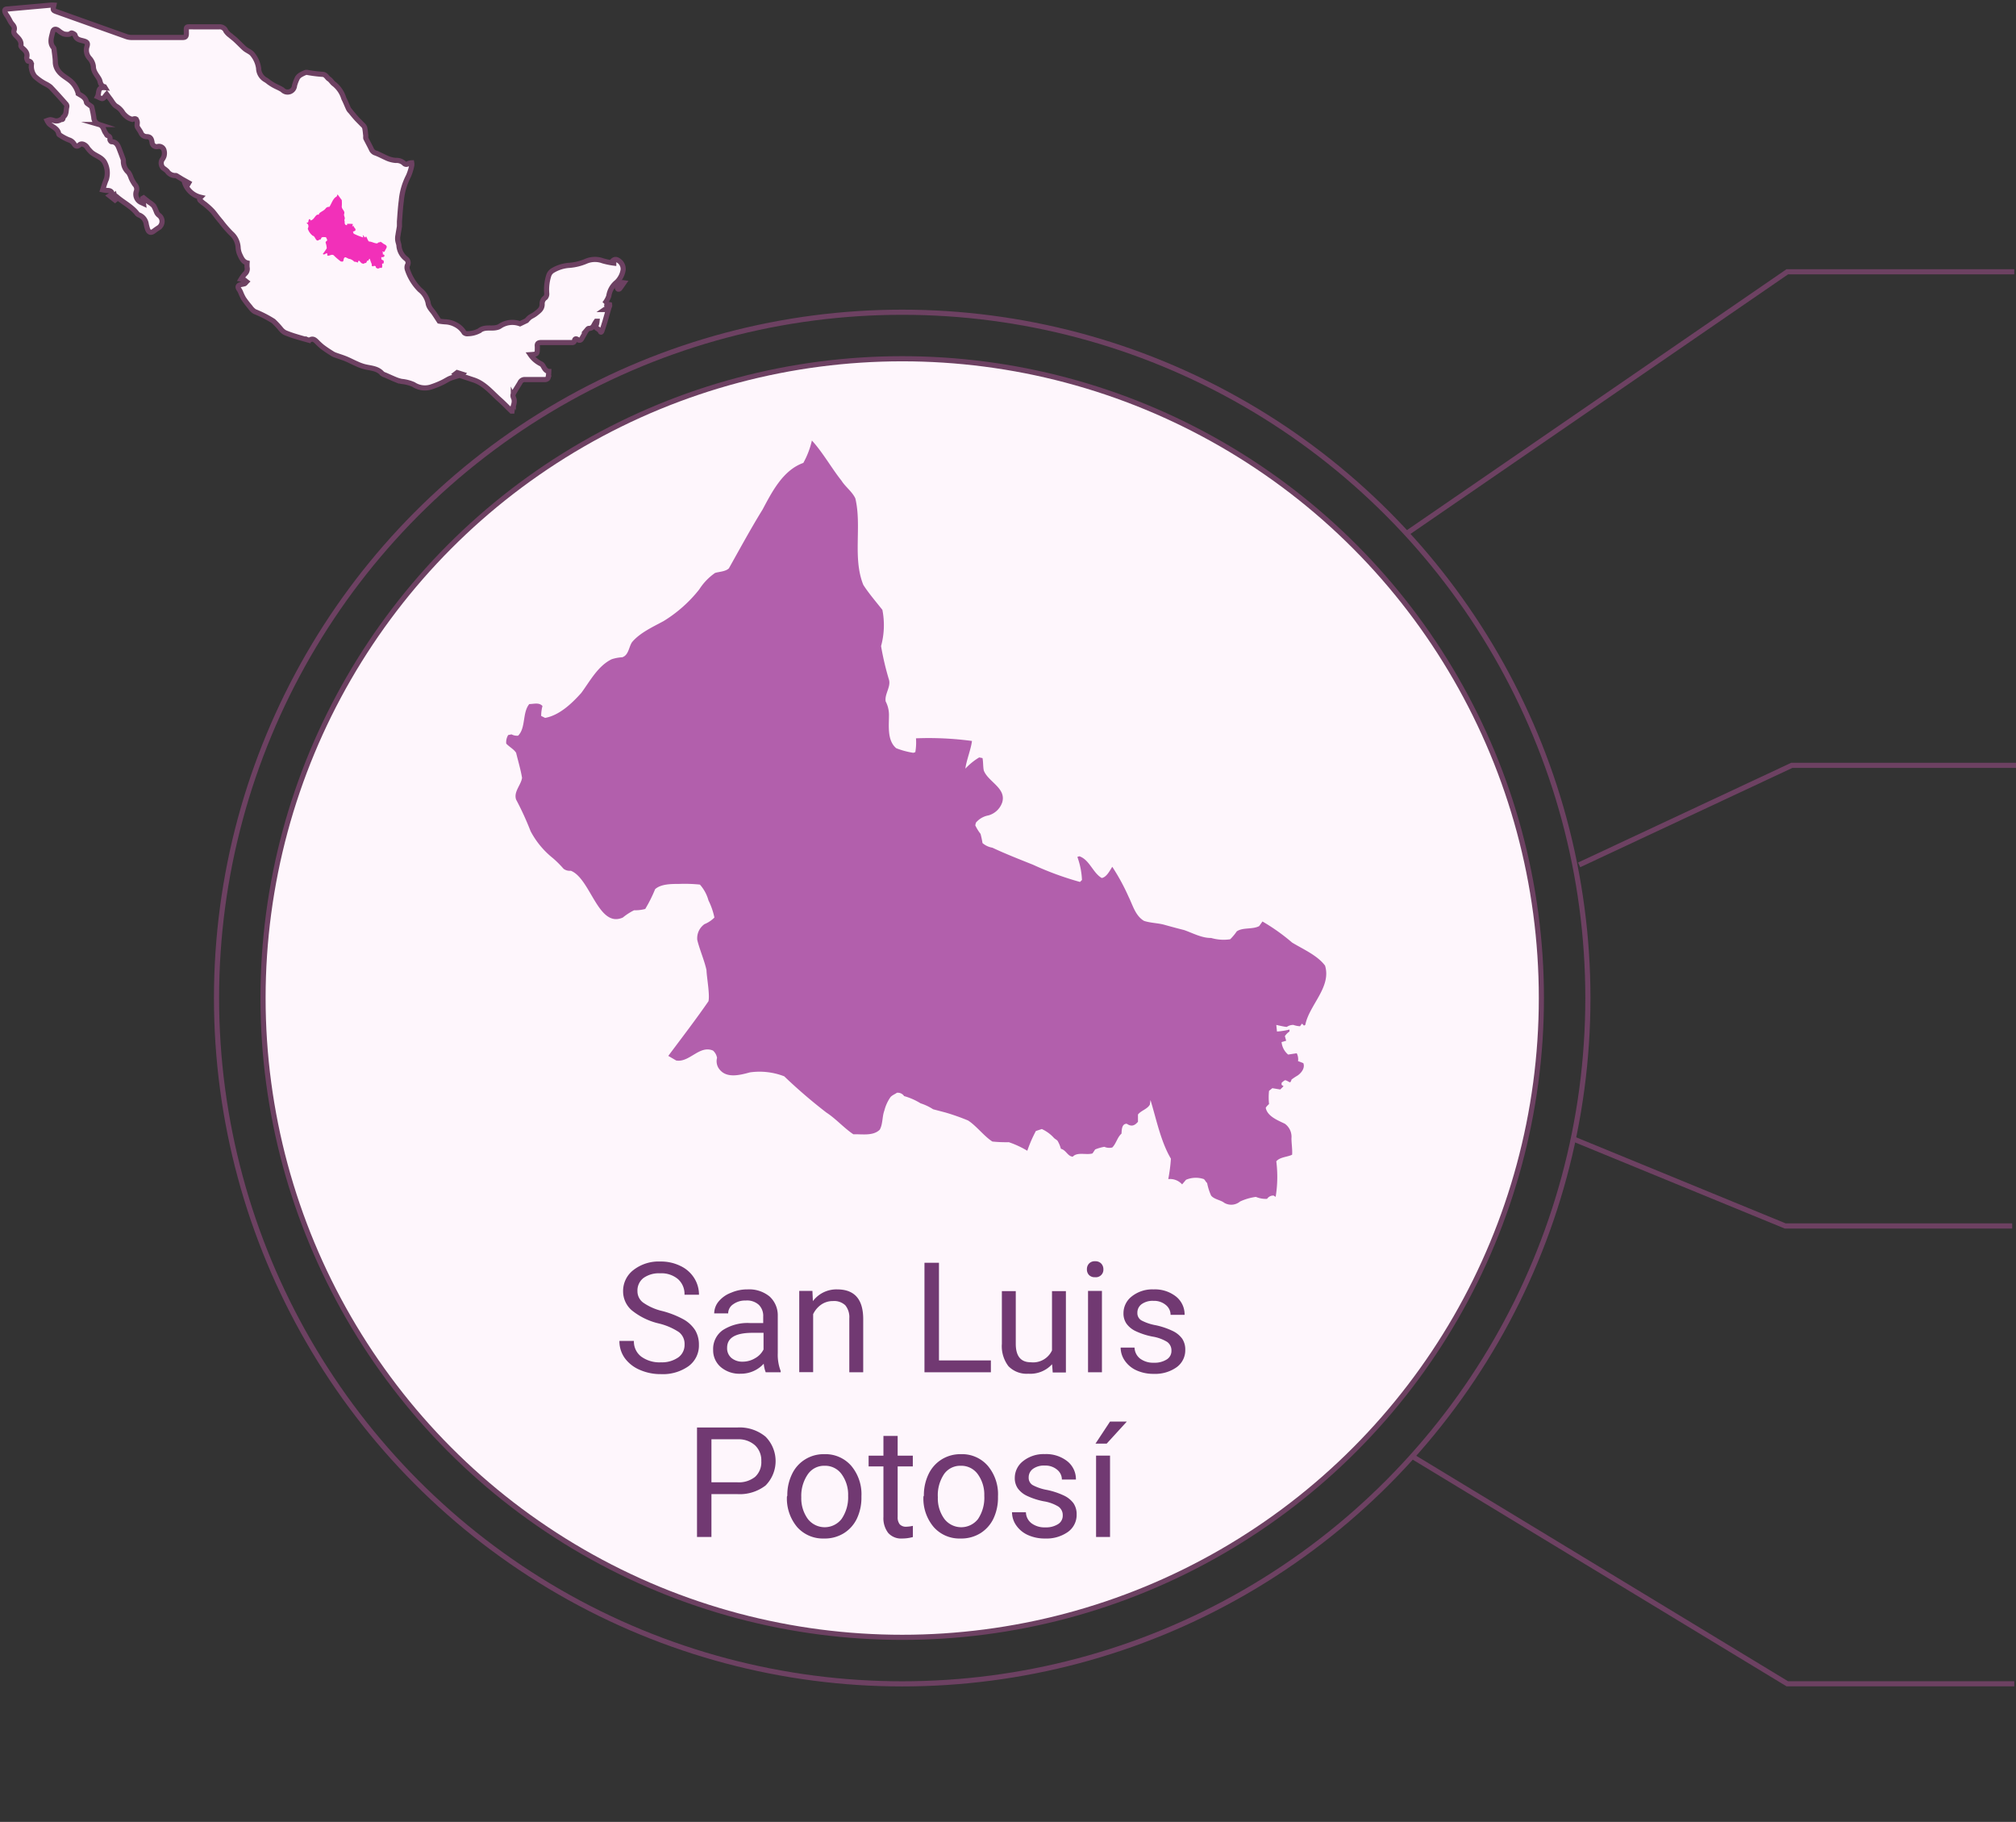 <svg xmlns="http://www.w3.org/2000/svg" viewBox="0 0 306.04 276.52"><rect x="0" y="0" width="306.04" height="276.52" fill="#333333" stroke="none"/><defs><style>.cls-1{fill:#fef6fc;}.cls-1,.cls-2,.cls-3{stroke:#6d4162;stroke-miterlimit:10;stroke-width:0.78px;}.cls-2,.cls-3{fill:none;}.cls-3{isolation:isolate;}.cls-4{fill:#713972;}.cls-5{fill:#b25fac;}.cls-6{fill:#f230b9;}</style></defs><g id="estados"><circle class="cls-1" cx="136.96" cy="151.48" r="97.03"/><circle class="cls-2" cx="136.96" cy="151.48" r="104.09"/><polyline class="cls-3" points="213.34 81.1 271.32 41.25 305.78 41.25"/><polyline class="cls-3" points="214.19 220.92 271.32 255.56 305.78 255.56"/><polyline class="cls-3" points="239.72 131.27 272.01 116.16 306.47 116.16"/><polyline class="cls-3" points="238.56 172.75 271 186.07 305.46 186.07"/><path class="cls-4" d="M100,200.87a10.21,10.21,0,0,1-4.1-2A3.8,3.8,0,0,1,94.59,196a4,4,0,0,1,1.57-3.24,6.23,6.23,0,0,1,4.08-1.29,6.68,6.68,0,0,1,3.05.67,4.94,4.94,0,0,1,2.08,1.82,4.71,4.71,0,0,1,.74,2.55h-2.2a3,3,0,0,0-1-2.38,3.89,3.89,0,0,0-2.71-.87,4,4,0,0,0-2.53.72,2.4,2.4,0,0,0-.9,2,2.13,2.13,0,0,0,.86,1.72,8.39,8.39,0,0,0,2.93,1.29,14,14,0,0,1,3.24,1.28,5,5,0,0,1,1.74,1.64,4.26,4.26,0,0,1,.56,2.2,3.88,3.88,0,0,1-1.57,3.24,6.73,6.73,0,0,1-4.21,1.21,7.79,7.79,0,0,1-3.2-.65,5.43,5.43,0,0,1-2.29-1.8,4.42,4.42,0,0,1-.8-2.59h2.2a2.87,2.87,0,0,0,1.11,2.38,4.73,4.73,0,0,0,3,.87A4.34,4.34,0,0,0,103,206a2.33,2.33,0,0,0,.92-1.93,2.25,2.25,0,0,0-.86-1.89A9.61,9.61,0,0,0,100,200.87Z"/><path class="cls-4" d="M116.24,208.28a4.69,4.69,0,0,1-.3-1.3,4.69,4.69,0,0,1-3.51,1.52,4.36,4.36,0,0,1-3-1,3.34,3.34,0,0,1-1.17-2.62,3.48,3.48,0,0,1,1.47-3,6.93,6.93,0,0,1,4.13-1.07h2v-1a2.35,2.35,0,0,0-.66-1.76,2.64,2.64,0,0,0-2-.66,3.08,3.08,0,0,0-1.9.57,1.67,1.67,0,0,0-.76,1.38h-2.12a2.88,2.88,0,0,1,.65-1.78A4.5,4.5,0,0,1,111,196.2a6.06,6.06,0,0,1,2.47-.5,4.9,4.9,0,0,1,3.35,1.07,3.86,3.86,0,0,1,1.25,2.94v5.68a6.91,6.91,0,0,0,.44,2.7v.19Zm-3.5-1.61a3.63,3.63,0,0,0,1.88-.52,3.11,3.11,0,0,0,1.29-1.33v-2.53h-1.65c-2.59,0-3.88.75-3.88,2.27a1.92,1.92,0,0,0,.66,1.55A2.56,2.56,0,0,0,112.74,206.67Z"/><path class="cls-4" d="M123.33,195.93l.07,1.55a4.47,4.47,0,0,1,3.69-1.78q3.91,0,3.95,4.42v8.16h-2.11v-8.17a2.87,2.87,0,0,0-.61-2,2.47,2.47,0,0,0-1.87-.64,3.09,3.09,0,0,0-1.8.55,3.7,3.7,0,0,0-1.21,1.44v8.8h-2.11V195.93Z"/><path class="cls-4" d="M142.54,206.48h7.88v1.8H140.34V191.66h2.2Z"/><path class="cls-4" d="M159.71,207.06a4.5,4.5,0,0,1-3.62,1.44,3.85,3.85,0,0,1-3-1.14,5,5,0,0,1-1-3.4v-8h2.11v8c0,1.87.76,2.8,2.28,2.8a3.16,3.16,0,0,0,3.22-1.8v-9h2.11v12.35h-2Z"/><path class="cls-4" d="M165,192.65a1.23,1.23,0,0,1,.31-.86,1.17,1.17,0,0,1,.93-.36,1.19,1.19,0,0,1,.94.36,1.24,1.24,0,0,1,.32.86,1.14,1.14,0,0,1-1.26,1.2,1.19,1.19,0,0,1-.93-.34A1.21,1.21,0,0,1,165,192.65Zm2.28,15.63h-2.11V195.93h2.11Z"/><path class="cls-4" d="M177.83,205a1.57,1.57,0,0,0-.65-1.33,6.19,6.19,0,0,0-2.24-.81,10.72,10.72,0,0,1-2.55-.83,3.6,3.6,0,0,1-1.39-1.14,2.71,2.71,0,0,1-.45-1.57,3.22,3.22,0,0,1,1.28-2.57,5,5,0,0,1,3.28-1.05,5.18,5.18,0,0,1,3.41,1.08,3.47,3.47,0,0,1,1.31,2.78H177.7a1.91,1.91,0,0,0-.73-1.5,2.75,2.75,0,0,0-1.86-.62,2.83,2.83,0,0,0-1.8.5,1.58,1.58,0,0,0-.65,1.31,1.28,1.28,0,0,0,.6,1.15,7.4,7.4,0,0,0,2.19.74A11.4,11.4,0,0,1,178,202a3.77,3.77,0,0,1,1.46,1.18,2.94,2.94,0,0,1,.47,1.68,3.17,3.17,0,0,1-1.32,2.66,5.61,5.61,0,0,1-3.44,1,6.19,6.19,0,0,1-2.62-.52,4.28,4.28,0,0,1-1.79-1.47,3.49,3.49,0,0,1-.64-2h2.11a2.2,2.2,0,0,0,.85,1.68,3.31,3.31,0,0,0,2.09.62,3.41,3.41,0,0,0,1.92-.48A1.5,1.5,0,0,0,177.83,205Z"/><path class="cls-4" d="M108,226.77v6.51h-2.19V216.66h6.13a6.18,6.18,0,0,1,4.27,1.39,5.26,5.26,0,0,1,0,7.42,6.44,6.44,0,0,1-4.33,1.3Zm0-1.79h3.94a3.94,3.94,0,0,0,2.69-.83,3,3,0,0,0,.94-2.39,3.11,3.11,0,0,0-.94-2.38,3.69,3.69,0,0,0-2.57-.93H108Z"/><path class="cls-4" d="M119.52,227a7.2,7.2,0,0,1,.71-3.26,5.24,5.24,0,0,1,2-2.24,5.32,5.32,0,0,1,2.9-.79,5.2,5.2,0,0,1,4.08,1.75,6.7,6.7,0,0,1,1.56,4.64v.15a7.4,7.4,0,0,1-.69,3.24,5.3,5.3,0,0,1-2,2.23,5.47,5.47,0,0,1-3,.79,5.21,5.21,0,0,1-4.07-1.74,6.74,6.74,0,0,1-1.55-4.62Zm2.12.25a5.32,5.32,0,0,0,1,3.3,3.24,3.24,0,0,0,5.11,0,5.79,5.79,0,0,0,1-3.53,5.27,5.27,0,0,0-1-3.29,3.07,3.07,0,0,0-2.56-1.26,3,3,0,0,0-2.52,1.24A5.74,5.74,0,0,0,121.64,227.24Z"/><path class="cls-4" d="M136.27,217.94v3h2.3v1.63h-2.3v7.67a1.69,1.69,0,0,0,.31,1.11,1.27,1.27,0,0,0,1,.37,5.13,5.13,0,0,0,1-.13v1.7a6.24,6.24,0,0,1-1.62.22,2.62,2.62,0,0,1-2.13-.85,3.67,3.67,0,0,1-.72-2.43v-7.66h-2.25v-1.63h2.25v-3Z"/><path class="cls-4" d="M140.25,227a7.33,7.33,0,0,1,.71-3.26,5.31,5.31,0,0,1,2-2.24,5.37,5.37,0,0,1,2.9-.79,5.17,5.17,0,0,1,4.08,1.75,6.7,6.7,0,0,1,1.56,4.64v.15a7.4,7.4,0,0,1-.69,3.24,5.34,5.34,0,0,1-2,2.23,5.5,5.5,0,0,1-3,.79,5.2,5.2,0,0,1-4.07-1.74,6.7,6.7,0,0,1-1.56-4.62Zm2.12.25a5.26,5.26,0,0,0,1,3.3,3.23,3.23,0,0,0,5.1,0,5.79,5.79,0,0,0,.95-3.53,5.27,5.27,0,0,0-1-3.29,3.08,3.08,0,0,0-2.57-1.26,3,3,0,0,0-2.52,1.24A5.74,5.74,0,0,0,142.37,227.24Z"/><path class="cls-4" d="M161.33,230a1.57,1.57,0,0,0-.65-1.33,6.19,6.19,0,0,0-2.24-.81,10.72,10.72,0,0,1-2.55-.83,3.6,3.6,0,0,1-1.39-1.14,2.71,2.71,0,0,1-.45-1.57,3.22,3.22,0,0,1,1.28-2.57,5,5,0,0,1,3.28-1.05,5.18,5.18,0,0,1,3.41,1.08,3.47,3.47,0,0,1,1.31,2.78H161.2a1.91,1.91,0,0,0-.73-1.5,2.75,2.75,0,0,0-1.86-.62,2.83,2.83,0,0,0-1.8.5,1.58,1.58,0,0,0-.65,1.31,1.28,1.28,0,0,0,.6,1.15,7.29,7.29,0,0,0,2.19.74,11.4,11.4,0,0,1,2.56.85,3.85,3.85,0,0,1,1.46,1.18,2.94,2.94,0,0,1,.47,1.68,3.17,3.17,0,0,1-1.32,2.66,5.61,5.61,0,0,1-3.44,1,6.19,6.19,0,0,1-2.62-.52,4.28,4.28,0,0,1-1.79-1.47,3.49,3.49,0,0,1-.64-2h2.11a2.17,2.17,0,0,0,.85,1.68,3.31,3.31,0,0,0,2.09.62,3.41,3.41,0,0,0,1.92-.48A1.5,1.5,0,0,0,161.33,230Z"/><path class="cls-4" d="M168.51,215.76h2.55L168,219.11h-1.7Zm0,17.52h-2.12V220.93h2.12Z"/><path id="SLP" class="cls-5" d="M147.55,112.46c-.14,1.22-.86,3-1,4.2a9.55,9.55,0,0,1,2.1-1.7l.5.1c.12.56.07,1.34.2,1.9.67,1.71,3.42,2.65,2.8,4.8a3.08,3.08,0,0,1-2.1,2,3.22,3.22,0,0,0-1.9,1.1l-.1.4a6.68,6.68,0,0,0,.8,1.3,13.41,13.41,0,0,1,.3,1.4,3.06,3.06,0,0,0,1.5.7c1.92.91,4.23,1.81,6.2,2.6a46.84,46.84,0,0,0,7.1,2.6l.3-.3a11.65,11.65,0,0,0-.7-3.5l.3-.1c1.55.53,2.05,2.52,3.4,3.3.73-.11,1.24-1.15,1.6-1.7a31.94,31.94,0,0,1,2.5,4.6c.62,1.25,1,2.81,2.3,3.6.94.33,2.14.33,3.1.6s2.08.57,3,.8c1.27.44,2.71,1.23,4.1,1.2a6.79,6.79,0,0,0,2.9.2,8.27,8.27,0,0,0,1-1.2c.92-.64,2.4-.26,3.4-.8l.5-.7a30.11,30.11,0,0,1,4.5,3.2c1.64,1,3.83,1.93,5,3.5,1,3.27-2.42,6-3,9l-.2.1-.3-.3-.3.4a3.48,3.48,0,0,1-1-.2,1.66,1.66,0,0,0-1,.3c-.31,0-1.32-.24-1.6-.3l.1,1a10.29,10.29,0,0,0,1.9-.3v.3a2.46,2.46,0,0,0-.7.7l.2.7-.7.2a2.81,2.81,0,0,0,1,1.9l1.3-.2a2,2,0,0,1,.2,1.2c.18.05.62.23.8.3.3.74-.31,1.51-.9,1.9a8.79,8.79,0,0,0-.9.6c0,.09-.1.35-.2.4s-.55-.34-.8-.3a2.44,2.44,0,0,0-.5.4v.3l.3.2-.5.5-1.2-.2-.5.4a8.92,8.92,0,0,0,0,2c-.11.11-.47.44-.5.6.26,1.29,1.86,1.89,2.9,2.4a2.44,2.44,0,0,1,1,2.2c0,.79.16,1.71.1,2.5-.73.36-1.84.34-2.4,1a18.78,18.78,0,0,1-.1,5.4l-.3-.2a1.12,1.12,0,0,0-1,.5,3.94,3.94,0,0,1-1.7-.3,8.38,8.38,0,0,0-2.4.7,2.09,2.09,0,0,1-2.4.2c-.56-.44-1.54-.52-2-1.1a8.59,8.59,0,0,1-.6-1.9c-.19-.15-.31-.45-.5-.6a3.81,3.81,0,0,0-2.7.1l-.6.7a2.47,2.47,0,0,0-2.1-.8,24.79,24.79,0,0,0,.4-3.1c-1.54-2.6-2.21-6-3.1-8.9l-.1.7c-.37.68-1.35.9-1.8,1.5v1.1c-.51.6-1,.78-1.7.3-.78,0-.76.94-.8,1.5-.63.54-.81,1.52-1.4,2.1a1.84,1.84,0,0,1-1.2-.1,6.62,6.62,0,0,0-1.4.4l-.4.6c-.92.29-2.3-.27-3,.5-.79-.07-1-1-1.8-1.2a4.84,4.84,0,0,0-.5-1.2c-.15-.19-.45-.31-.6-.5a5.64,5.64,0,0,0-1.8-1.3l-.9.3a20.44,20.44,0,0,0-1.3,3,14.21,14.21,0,0,0-2.8-1.3,20.9,20.9,0,0,1-2.5-.1c-1.25-.79-2.45-2.41-3.7-3.2a33.83,33.83,0,0,0-3.4-1.2l-1.9-.5a7.88,7.88,0,0,0-1.9-.9,9.76,9.76,0,0,0-2.5-1.1,1.15,1.15,0,0,0-1.1-.5c-.3.22-.78.39-1,.7a6.22,6.22,0,0,0-.9,2c-.34.89-.22,2.06-.7,2.9-1,1-2.73.65-4,.7-1.38-.91-2.7-2.4-4.1-3.3a78.21,78.21,0,0,1-6.4-5.5,10.37,10.37,0,0,0-5.2-.6c-1.62.44-3.75,1-4.8-.7a2,2,0,0,1-.2-1.5,1.94,1.94,0,0,0-.6-1.1c-2.06-.9-3.58,1.85-5.6,1.5l-1.2-.7c1.85-2.48,4.35-5.74,6.1-8.3.23-1-.27-3.63-.3-4.7-.26-1.32-1.1-3.29-1.4-4.6a2.62,2.62,0,0,1,1.1-2.4,4.48,4.48,0,0,0,1.5-1,10.71,10.71,0,0,0-.9-2.6,6,6,0,0,0-1.3-2.4,22.77,22.77,0,0,0-3.2-.1c-1.13,0-2.73,0-3.6.8a21.53,21.53,0,0,1-1.5,3,6.18,6.18,0,0,1-1.7.2,8.81,8.81,0,0,0-1.7,1.1c-3.74,1.68-4.89-5.94-7.9-7.1a1.53,1.53,0,0,1-1.1-.3,16.1,16.1,0,0,0-1.6-1.6,12.92,12.92,0,0,1-3.4-4.1,45.14,45.14,0,0,0-2.2-4.8c-.41-1.18.74-2.2.9-3.3-.19-1.18-.62-2.64-.9-3.8-.35-.56-1.07-.92-1.5-1.4a2.06,2.06,0,0,1,.3-1.3l.5-.1a1.82,1.82,0,0,0,1,.2c1.2-1.19.62-3.5,1.7-4.8.66,0,1.49-.29,2,.3a6,6,0,0,0-.2,1.5l.6.3c2.18-.39,4.07-2.2,5.5-3.8,1.32-1.79,2.51-4.08,4.6-5.1a6.12,6.12,0,0,1,1.6-.3c1-.32,1-1.58,1.5-2.3,1.19-1.42,3.2-2.33,4.8-3.2a20.62,20.62,0,0,0,5.4-4.8,8.8,8.8,0,0,1,2.4-2.5c.64-.2,1.59-.2,2.1-.7,1.53-2.73,3.44-6.23,5.1-8.9,1.44-2.69,3.1-6,6.2-7.1a12.85,12.85,0,0,0,1.3-3.4c1.62,1.75,3,4.22,4.5,6.1.57.92,1.65,1.69,2.1,2.7,1,4.24-.44,9,1.2,13.1.76,1.21,2,2.66,2.9,3.8a12,12,0,0,1-.2,5.5,42,42,0,0,0,1.2,5.1c.32,1.09-.69,2.18-.5,3.3a4.42,4.42,0,0,1,.5,2.1c0,1.64-.29,3.83,1.1,5a12,12,0,0,0,2.6.7l.3-.1a8.61,8.61,0,0,0,.1-2.1A49.26,49.26,0,0,1,147.55,112.46Z"/><path class="cls-1" d="M94.07,42.29a3.19,3.19,0,0,0,.53-1.36A1.53,1.53,0,0,0,94,39.62c-.42-.31-.74-.36-1.12.11l.29.08,0,.12a11.22,11.22,0,0,1-1.65-.34,3.48,3.48,0,0,0-2.58.07,8,8,0,0,1-2.47.61,5.56,5.56,0,0,0-2.64.84,1.41,1.41,0,0,0-.5.63A7.05,7.05,0,0,0,83,44.59a.88.88,0,0,1-.2.58,1.09,1.09,0,0,0-.5,1c0,.7-.43,1-.89,1.37s-.69.41-1,.64a4.27,4.27,0,0,0-.47.48h0l-1,.48h0a3.35,3.35,0,0,0-3,.34,1.34,1.34,0,0,1-.5.22c-.88.24-1.85-.18-2.71.52a3.91,3.91,0,0,1-1.73.43.65.65,0,0,1-.53-.16,3.25,3.25,0,0,0-1.32-1.22,3.61,3.61,0,0,0-1.47-.42,9,9,0,0,1-1-.11c-.28-.42-.51-.79-.76-1.15-.34-.51-.85-.94-.93-1.61A3.42,3.42,0,0,0,63.75,44a7.79,7.79,0,0,1-1.91-3.09,1,1,0,0,1,0-.63.74.74,0,0,0-.2-1,2.81,2.81,0,0,1-1.07-1.9c0-.32-.17-.63-.2-1a2.39,2.39,0,0,1,.05-.7c.06-.45.16-.9.22-1.35,0-.23,0-.47,0-.7.08-1.05.14-2.11.28-3.16A10.11,10.11,0,0,1,62,26.73a7.55,7.55,0,0,0,.5-1.59,1.27,1.27,0,0,0,0-.43,1.36,1.36,0,0,0-.51.11.46.46,0,0,1-.67-.05,1.67,1.67,0,0,0-1.24-.42,4.23,4.23,0,0,1-1.12-.25c-.64-.26-1.25-.61-1.9-.86a1,1,0,0,1-.65-.52c-.27-.58-.59-1.15-.88-1.73a1.36,1.36,0,0,1,0-.36c-.05-.42-.08-.85-.17-1.26A1.18,1.18,0,0,0,55,18.9c-.3-.32-.62-.62-.91-.94s-.6-.7-.89-1.06a1.4,1.4,0,0,1-.28-.36c-.25-.53-.46-1.09-.73-1.61a4.42,4.42,0,0,0-1.45-2.16c-.31-.2-.5-.6-.81-.79s-.45-.69-1-.7A20.29,20.29,0,0,1,46.7,11a.67.67,0,0,0-.31,0,4.68,4.68,0,0,0-.64.3,1.59,1.59,0,0,0-.57.48,6,6,0,0,0-.47,1.21,1.06,1.06,0,0,1-1.82.66c-.4-.28-.88-.45-1.31-.69a7.71,7.71,0,0,1-.77-.49,4.71,4.71,0,0,0-.45-.33,2.06,2.06,0,0,1-1.1-1.78,4.26,4.26,0,0,0-.93-2.12c-.28-.37-.82-.54-1.19-.86s-.93-.91-1.41-1.35c-.25-.23-.53-.43-.78-.65a2.62,2.62,0,0,1-.66-.67,1,1,0,0,0-1-.64c-1.34,0-2.68,0-4,0-1.15,0-1-.1-1,1,0,.47-.13.63-.61.62-2.54,0-5.08,0-7.62,0a2.57,2.57,0,0,1-.83-.12L8.77,1.84C8,1.57,8,1.56,8.18.78a4.09,4.09,0,0,0-.5,0l-6.47.58c-.52,0-.59.19-.36.67a2.8,2.8,0,0,0,.3.46L1.44,3a3,3,0,0,0,.34.57c.28.31.51.6.35,1.06-.1.31.06.54.29.78.4.41.87.82.75,1.52,0,.09.1.24.19.32.46.4.89.78.69,1.5,0,.15.13.52.22.53.46,0,.51.33.49.65a2.44,2.44,0,0,0,.52,1.65,7.29,7.29,0,0,0,1.65,1.16,4.11,4.11,0,0,1,.73.46c.82.86,1.61,1.74,2.39,2.63a.49.49,0,0,1,.09.39c-.14.53,0,1.14-.54,1.55-.06.06,0,.2-.08.31s-.22,0-.29.07a1.18,1.18,0,0,1-1.12.12,1.71,1.71,0,0,0-.5-.1,2.64,2.64,0,0,0-.46.13,2.59,2.59,0,0,0,.3.48c.51.5,1.33.7,1.47,1.56a.28.28,0,0,0,.16.16,7.17,7.17,0,0,0,1.36.73,1.36,1.36,0,0,1,.78.58c.19.27.4.56.82.19s1,.05,1.2.38a3,3,0,0,0,.43.52c.59.71,1.61.82,2.15,1.64a3.36,3.36,0,0,1,.33,2.66c-.22.49-.36,1-.56,1.61a5.24,5.24,0,0,0,.71.1c.39,0,.69.12.74.58l-.39.23.81.64.12-.1-.18-.57a.85.85,0,0,1,.27.13c1,.9,2.33,1.51,3.18,2.64a.89.89,0,0,0,.35.21,1.75,1.75,0,0,1,1,1.35,5.7,5.7,0,0,0,.22.81c.21.49.53.55.95.23.24-.19.5-.36.76-.53a1.15,1.15,0,0,0,0-1.86,1.14,1.14,0,0,1-.37-.49,6.73,6.73,0,0,0-.43-.94,3.48,3.48,0,0,0-.73-.57l-.8-.64-.12.07.1.79h0l-.45-.21a1.37,1.37,0,0,1-.66-1.56A1,1,0,0,0,20.46,28,5.64,5.64,0,0,1,19.9,27a3.45,3.45,0,0,0-.39-.82,2.24,2.24,0,0,1-.78-1.7.92.92,0,0,0-.07-.4c-.19-.53-.39-1.05-.59-1.57s-.47-1-1.14-1c-.09,0-.26-.25-.24-.35.06-.34-.09-.48-.37-.6-.12,0-.17-.23-.27-.35-.34-.41-.31-1.11-1-1.31a1.17,1.17,0,0,1-.81-1.09c-.08-.52-.18-1-.31-1.55,0-.13-.25-.22-.37-.33s-.4-.24-.43-.39c-.12-.75-.73-1-1.25-1.32a3.79,3.79,0,0,0-1-1.77c-.62-.6-1.46-.93-2-1.67a2.3,2.3,0,0,1-.48-1.27c0-.69-.13-1.38-.2-2.07a.45.45,0,0,0-.12-.25C7.5,6.48,7.81,5.65,8,4.87c.1-.49.46-.54.87-.24a3.27,3.27,0,0,0,.78.51,1.92,1.92,0,0,0,.83.06c.14,0,.3-.22.42-.19s.45.17.49.32c.18.68.72.73,1.28.88s.71.33.52.89a1.8,1.8,0,0,0,.43,1.77,2.27,2.27,0,0,1,.55,1.19c0,.85.58,1.37.91,2,.1.2.12.43.21.63a1,1,0,0,0,.27.35.91.91,0,0,0,.3.13l.08.13c-1.19-.14-.84.79-1.14,1.37.29.12.58.34.79.28s.37-.38.61-.65c.18.24.36.5.55.74s.53.88.91,1.09a2.87,2.87,0,0,1,1,1,3.31,3.31,0,0,0,.77.72,2.35,2.35,0,0,0,.65.27c.18-.07.42-.14.55-.05a.82.82,0,0,1,.21.51c0,.21-.06.46,0,.64s.39.58.54.89a.94.94,0,0,0,.86.63c.63,0,.75.35.84.85a.7.7,0,0,0,.91.64.78.78,0,0,1,.9.55,1.63,1.63,0,0,1,0,.95,2.17,2.17,0,0,1-.32.57,1.08,1.08,0,0,0,.21,1.21,4.61,4.61,0,0,1,.6.47,1.44,1.44,0,0,0,1.31.66.57.57,0,0,1,.21.1l.75.46,1,.56-.07.12L28,27.64a3.36,3.36,0,0,0,2.46,2.3c-.37.38,0,.52.2.71s.42.31.62.49a10.65,10.65,0,0,1,1,.93c.34.39.64.83,1,1.25.09.12.19.23.29.35a17,17,0,0,0,1.52,1.75,3.09,3.09,0,0,1,1.06,2.2,3,3,0,0,0,.25,1c.25.54.49,1.12,1.11,1.28a4.52,4.52,0,0,0,0,.68,1,1,0,0,1-.34,1,5.46,5.46,0,0,0-.57.78,3,3,0,0,1,.47.12c.13.08.24.19.36.28-.1.1-.18.24-.3.3a4.71,4.71,0,0,1-.54.12c-.48.12-.57.37-.28.77a2.67,2.67,0,0,1,.22.41,6.86,6.86,0,0,0,.45.95,14.44,14.44,0,0,0,1,1.3,2.51,2.51,0,0,0,.67.67,17.49,17.49,0,0,1,2.86,1.46A12.72,12.72,0,0,1,42.68,50a2,2,0,0,0,.62.5,17.32,17.32,0,0,0,1.71.6c.58.18,1.17.34,1.75.5a.36.36,0,0,0,.27,0c.49-.29.79,0,1.1.31a10.27,10.27,0,0,0,.77.71c.48.37,1,.71,1.47,1a2.14,2.14,0,0,0,.45.24c.57.21,1.15.38,1.71.61s1.09.52,1.65.76a7.35,7.35,0,0,0,1,.38c1,.29,2.08.22,2.84,1.09a1.45,1.45,0,0,0,.45.22c.57.25,1.13.51,1.7.74a5.36,5.36,0,0,0,.78.23,6,6,0,0,1,1.83.47,3.12,3.12,0,0,0,2.54.41,13.5,13.5,0,0,0,1.82-.72c.37-.17.71-.4,1.08-.58a6.49,6.49,0,0,1,.74-.26l.58-.18-.4-.28.26-.2.79.25-.22.23,1.9.63c1.64.53,2.69,1.85,3.91,2.94.65.57,1.24,1.19,1.86,1.79l.09,0c.08-.69.57-1.33.2-2.07a.74.74,0,0,1,0-.56c.3-.57.66-1.1,1-1.67a.78.78,0,0,1,.81-.48c1,0,2,0,3,0,.16,0,.41-.11.45-.23a5.15,5.15,0,0,0,.12-1s0,0-.07,0c-.42-.13-.6-.48-.8-.84a.82.82,0,0,0-.4-.36,4.22,4.22,0,0,1-1.53-1.35c1.06-.07,1.06-.07,1.06-1.13a.33.33,0,0,0,0-.1c-.07-.48.15-.61.62-.61,1.49,0,3,0,4.49,0,.22,0,.47.06.53-.29s.29-.3.5-.15.43.12.57-.11c.24-.39.45-.8.67-1.19-.11.14-.25.28-.35.43.1-.15.24-.29.35-.43h0l0,0h0c.14-.14.29-.41.43-.4.47,0,.66-.25.83-.6a4.94,4.94,0,0,1,.3-.49l.12,0a2.88,2.88,0,0,1-.1.51c-.12.27-.1.47.18.62a2.69,2.69,0,0,1,.33.26l.06.06h0c.13.4.24.1.28,0,.16-.43.29-.88.43-1.32.18-.62.36-1.24.55-1.91H91.8c.35-.24.82-.23.74-.74l-.78-.14a3.78,3.78,0,0,0,.66-1.17,3.3,3.3,0,0,1,1.08-2A2.72,2.72,0,0,0,94.07,42.29Z"/><path class="cls-1" d="M93.71,43.65a.29.29,0,0,0,.12.23.25.25,0,0,0,.24-.06c.21-.27.4-.56.64-.9C94,42.82,93.65,43.12,93.71,43.65Z"/><path id="MEX2715" class="cls-6" d="M53.56,34c0,.12-.08.29-.09.41a.82.82,0,0,1,.2-.17h0c0,.29.28.36.3.61s-.28.21-.4.35v0a.5.5,0,0,1,.11.26,9.53,9.53,0,0,0,1.45.58l0,0a1,1,0,0,0-.07-.34h0c.15,0,.2.25.33.32s.13-.11.16-.16c.19.24.24.6.47.8.44,0,.84.31,1.28.28.11-.19.26-.14.44-.2l0-.07a3.58,3.58,0,0,1,.45.31c.17.12.46.2.51.43s-.26.53-.32.8h0l0,0,0,0c-.06,0-.13,0-.19,0l-.16,0v.1l.19,0v0a.16.16,0,0,0-.07.07l0,.06-.07,0a.27.27,0,0,0,.1.19l.12,0s0,.08,0,.12l.08,0c.06.14-.15.18-.19.28l-.08,0,0,0v0l0,0-.05,0-.12,0-.05,0a1.34,1.34,0,0,0,0,.2l0,.05c0,.16.25.19.35.29a1.4,1.4,0,0,1,0,.41c-.08,0-.19,0-.24.1a1.88,1.88,0,0,1,0,.53l0,0s-.07,0-.1.05-.16-.05-.24,0-.22.11-.33.1a2.1,2.1,0,0,1-.26-.13c0-.08,0-.19-.11-.25a.39.39,0,0,0-.26,0l-.06.07a.26.26,0,0,0-.21-.08,1.54,1.54,0,0,0,0-.3,4.48,4.48,0,0,1-.3-.87v.07c0,.06-.13.08-.18.14v.11c-.1.14-.24-.09-.24.18-.06,0-.08.15-.14.2s-.24,0-.29.09-.23,0-.3,0-.1-.1-.17-.12-.17-.23-.29-.29l-.09,0a1.48,1.48,0,0,0-.12.29.89.89,0,0,0-.52-.14,1.5,1.5,0,0,0-.7-.43c-.22,0-.4-.18-.62-.24a.09.09,0,0,0-.1,0c-.22.09-.18.37-.26.55s-.27.06-.39.07c-.34-.28-.71-.56-1-.87s-.61,0-.89,0-.06-.23-.17-.34-.35.18-.55.15l-.11-.07a8.29,8.29,0,0,0,.6-.86,2.8,2.8,0,0,0-.17-.86c0-.18.15-.24.25-.34a1.43,1.43,0,0,0-.21-.49c-.21,0-.49-.06-.67.07a1.32,1.32,0,0,1-.15.29c-.08,0-.19,0-.26.08-.43.31-.52-.52-.84-.64-.11,0-.19-.14-.27-.19a2.26,2.26,0,0,1-.55-.87c0-.12.08-.22.09-.33s0-.4-.23-.5a.19.19,0,0,1,0-.13h.05l.1,0c.12-.12.06-.35.17-.47s.14,0,.19,0,0,.1,0,.14l.06,0c.48-.08.61-.65,1-.87.06,0,.14,0,.2,0s.06-.14.11-.2c.3-.29.76-.42,1-.79A.64.64,0,0,1,50,31.4c.35-.51.53-1.28,1.1-1.57a1,1,0,0,0,.13-.33c.23.27.43.59.65.86a6.17,6.17,0,0,1,0,1c0,.43.54.66.36,1.12-.08.26.17.52.08.77s0,.25,0,.37c0,.3,0,.55.36.56h0a.67.67,0,0,0,0-.2A4.57,4.57,0,0,1,53.56,34Z"/></g></svg>
